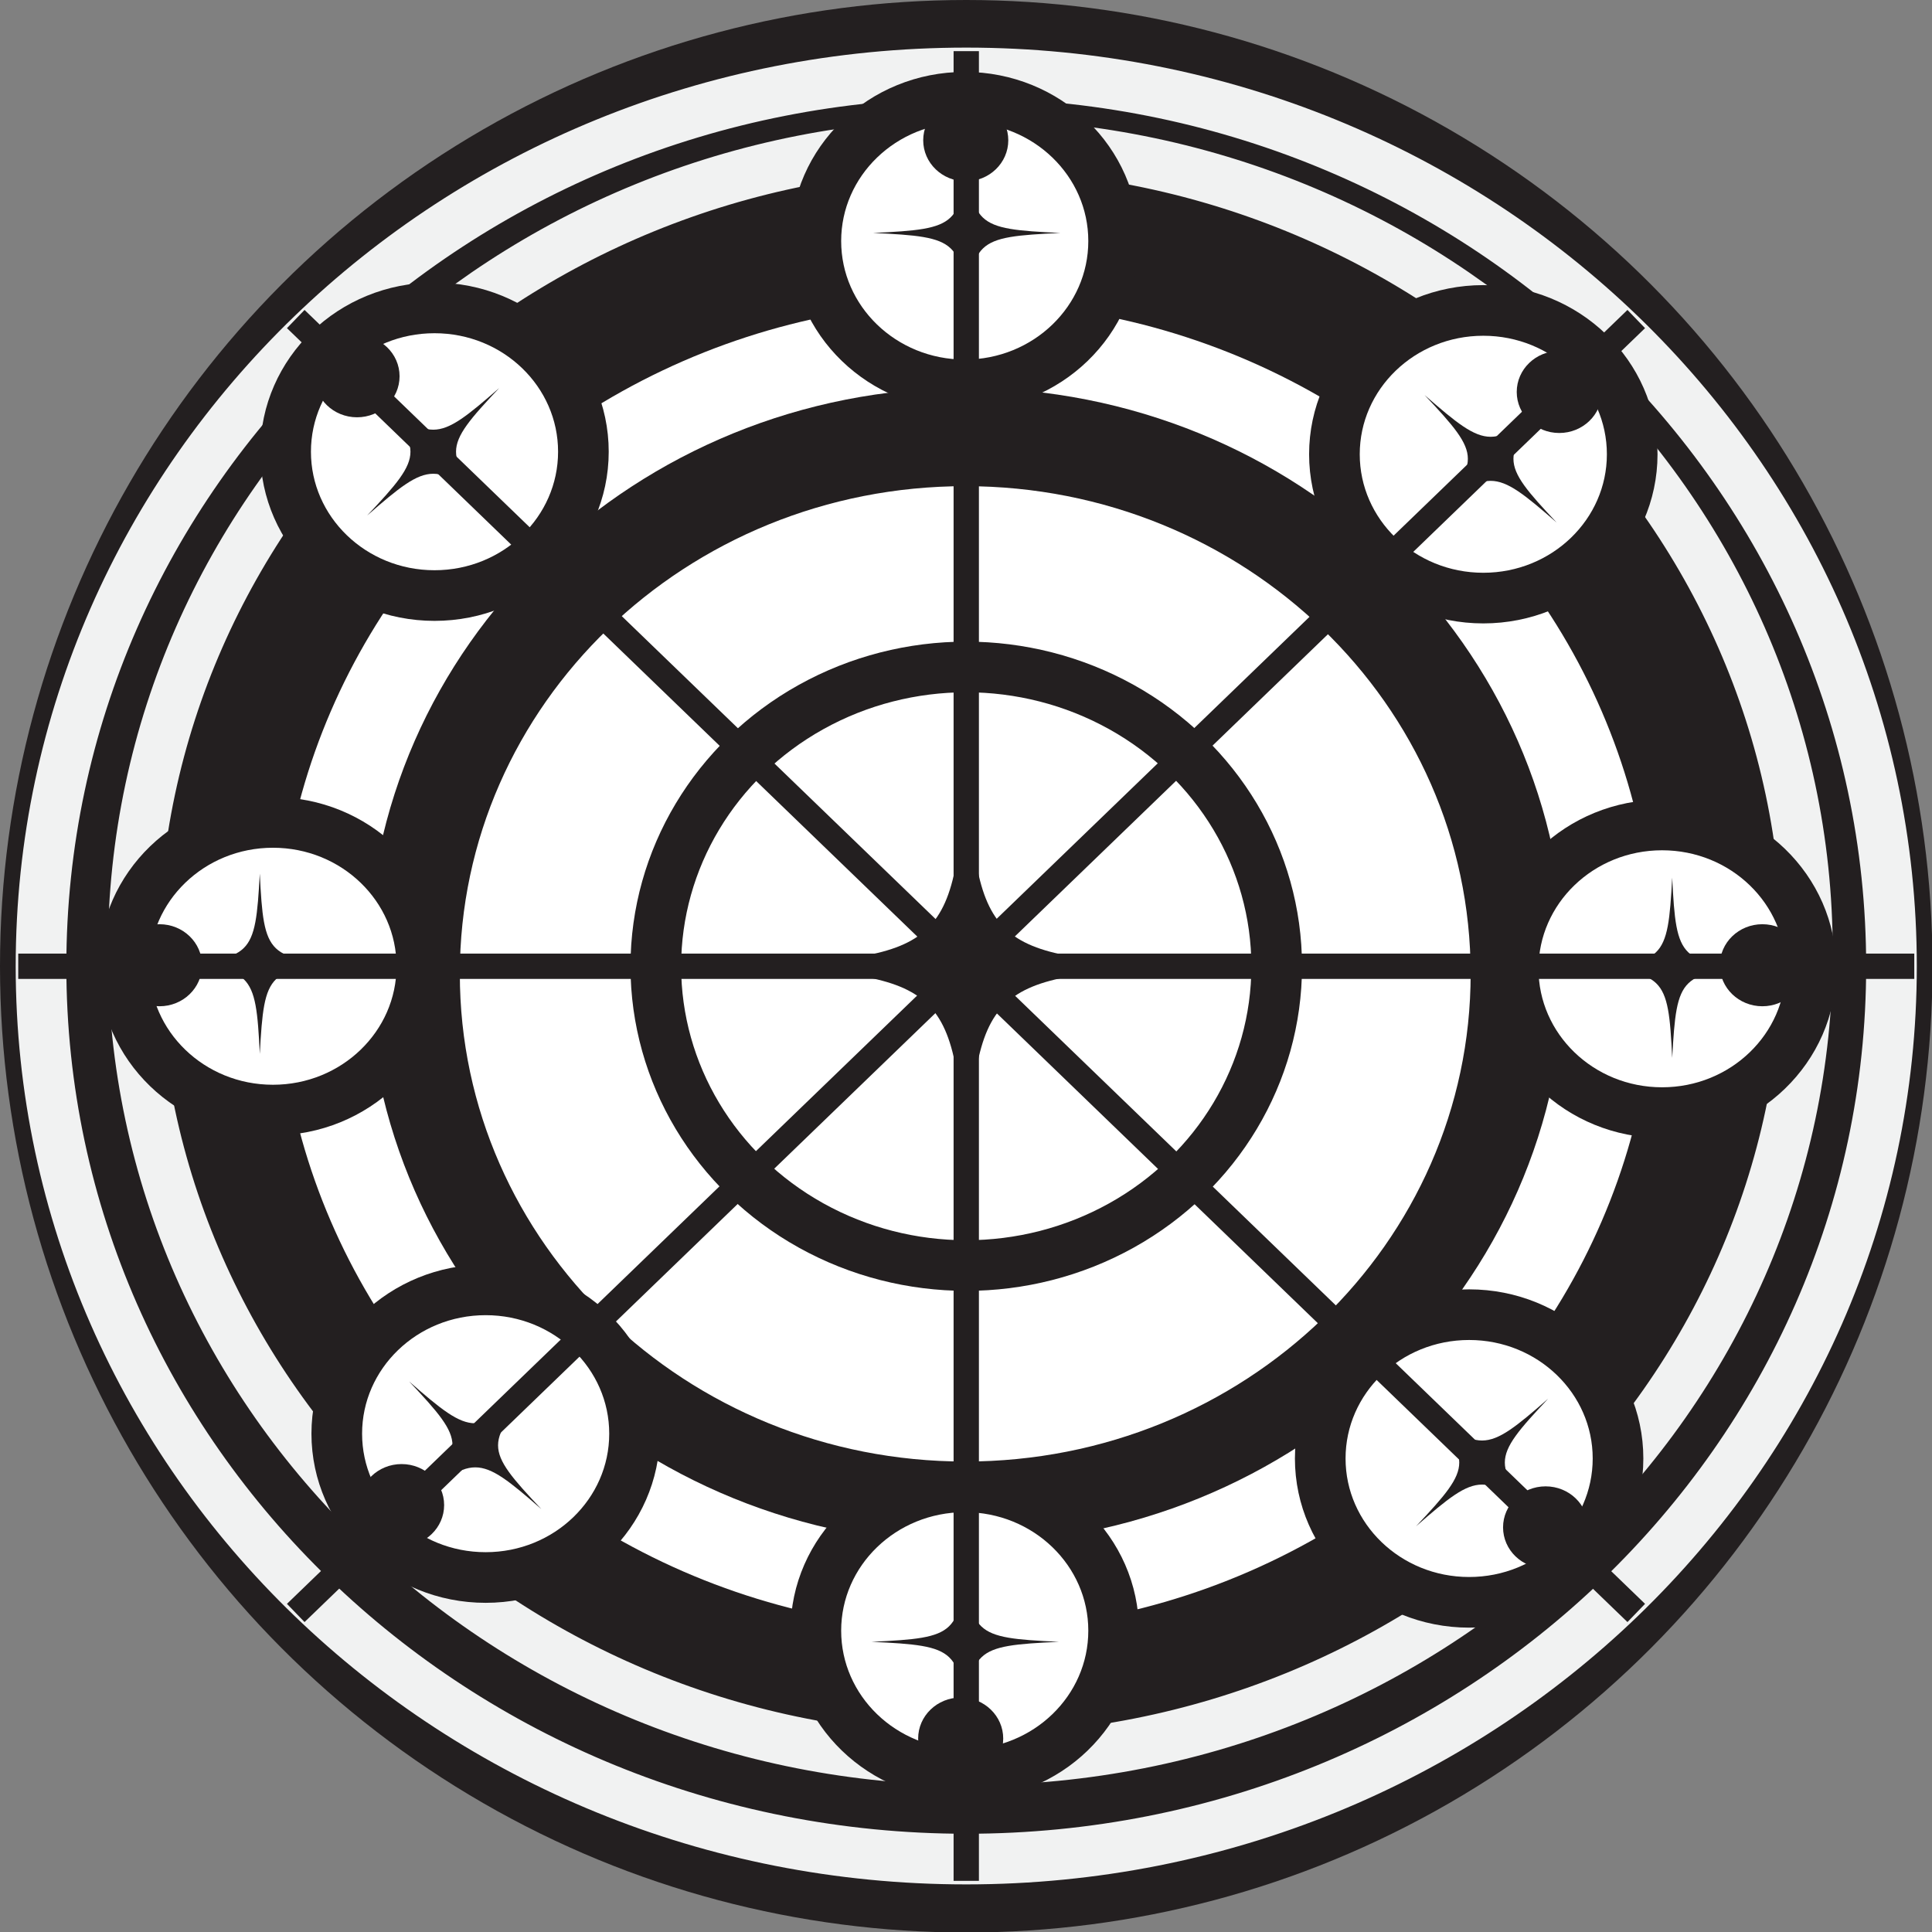 <?xml version="1.0" encoding="UTF-8"?>
<svg id="Layer_2" data-name="Layer 2" xmlns="http://www.w3.org/2000/svg" viewBox="0 0 38.15 38.15">
  <rect x="0" y="0" width="38.15" height="38.15" fill="#808080" stroke="none"/>
  <defs>
    <style>
      .cls-1, .cls-2 {
        fill: #231f20;
      }

      .cls-3, .cls-4 {
        fill: #fff;
      }

      .cls-4, .cls-2, .cls-5 {
        stroke-miterlimit: 10;
      }

      .cls-4, .cls-5 {
        stroke: #231f20;
      }

      .cls-2 {
        stroke: #f1f2f2;
      }

      .cls-5 {
        fill: none;
        stroke-width: .5px;
      }
    </style>
  </defs>
  <g id="Layer_1-2" data-name="Layer 1">
    <g>
      <circle class="cls-1" cx="19.08" cy="19.08" r="19.08"/>
      <g>
        <ellipse class="cls-3" cx="19.08" cy="19.08" rx="13.59" ry="13.11"/>
        <path class="cls-2" d="M19.08,1.44C8.98,1.44.81,9.34.81,19.08s8.18,17.63,18.27,17.63,18.27-7.89,18.27-17.63S29.17,1.44,19.08,1.44ZM19.16,34.75c-9.13,0-16.53-7.14-16.53-15.95S10.04,2.85,19.16,2.85s16.53,7.14,16.53,15.95-7.4,15.95-16.53,15.95Z"/>
        <path class="cls-1" d="M19.08,30.48c6.53,0,11.82-5.11,11.82-11.41s-5.29-11.41-11.82-11.41-11.82,5.11-11.82,11.41,5.29,11.41,11.82,11.41ZM19.06,9.6c5.51,0,9.98,4.31,9.98,9.63s-4.47,9.63-9.98,9.63-9.98-4.31-9.98-9.63,4.47-9.63,9.98-9.63Z"/>
        <ellipse class="cls-4" cx="19.08" cy="19.08" rx="6.13" ry="5.91"/>
        <ellipse class="cls-4" cx="9.59" cy="28.31" rx="2.94" ry="2.84"/>
        <ellipse class="cls-4" cx="5.39" cy="19.08" rx="2.94" ry="2.84"/>
        <ellipse class="cls-4" cx="8.58" cy="8.92" rx="2.94" ry="2.84"/>
        <ellipse class="cls-4" cx="19.05" cy="4.76" rx="2.94" ry="2.84"/>
        <ellipse class="cls-4" cx="29.29" cy="8.97" rx="2.94" ry="2.84"/>
        <ellipse class="cls-4" cx="32.82" cy="19.13" rx="2.94" ry="2.84"/>
        <ellipse class="cls-4" cx="29.01" cy="28.8" rx="2.94" ry="2.84"/>
        <ellipse class="cls-4" cx="19.05" cy="32.2" rx="2.94" ry="2.84"/>
        <path class="cls-1" d="M23.56,19.08c-4.12.19-4.28.35-4.48,4.32-.2-3.97-.36-4.13-4.48-4.32,4.12-.19,4.28-.35,4.48-4.32.2,3.97.36,4.13,4.48,4.32Z"/>
        <path class="cls-1" d="M9.86,7.66c-1.14,1.21-1.14,1.31,0,2.52-1.26-1.1-1.35-1.1-2.61,0,1.14-1.21,1.14-1.31,0-2.52,1.26,1.1,1.35,1.1,2.61,0Z"/>
        <path class="cls-1" d="M20.94,4.6c-1.7.08-1.76.14-1.85,1.78-.08-1.64-.15-1.7-1.85-1.78,1.7-.08,1.76-.14,1.85-1.78.08,1.64.15,1.7,1.85,1.78Z"/>
        <path class="cls-1" d="M30.74,10.32c-1.26-1.1-1.35-1.1-2.61,0,1.14-1.21,1.14-1.31,0-2.52,1.26,1.1,1.35,1.1,2.61,0-1.14,1.21-1.14,1.31,0,2.52Z"/>
        <path class="cls-1" d="M33.02,20.89c-.08-1.64-.15-1.7-1.85-1.78,1.7-.08,1.76-.14,1.85-1.78.08,1.64.15,1.7,1.85,1.78-1.7.08-1.76.14-1.85,1.78Z"/>
        <path class="cls-1" d="M27.96,30.14c1.14-1.21,1.14-1.31,0-2.52,1.26,1.1,1.35,1.1,2.61,0-1.14,1.21-1.14,1.31,0,2.52-1.26-1.1-1.35-1.1-2.61,0Z"/>
        <path class="cls-1" d="M17.21,32.42c1.7-.08,1.76-.14,1.85-1.78.08,1.64.15,1.7,1.85,1.78-1.7.08-1.76.14-1.85,1.78-.08-1.64-.15-1.7-1.85-1.78Z"/>
        <path class="cls-1" d="M8.08,27.28c1.26,1.1,1.35,1.1,2.61,0-1.14,1.21-1.14,1.31,0,2.52-1.26-1.1-1.35-1.1-2.61,0,1.14-1.21,1.14-1.31,0-2.52Z"/>
        <path class="cls-1" d="M5.13,17.25c.08,1.64.15,1.7,1.85,1.78-1.7.08-1.76.14-1.85,1.78-.08-1.64-.15-1.7-1.85-1.78,1.7-.08,1.76-.14,1.85-1.78Z"/>
        <line class="cls-5" x1="32.31" y1="6.3" x2="5.84" y2="31.85"/>
        <line class="cls-5" x1="37.8" y1="19.08" x2=".36" y2="19.08"/>
        <line class="cls-5" x1="32.31" y1="31.85" x2="5.84" y2="6.3"/>
        <line class="cls-5" x1="19.08" y1="37.14" x2="19.08" y2="1.01"/>
        <ellipse class="cls-1" cx="19.07" cy="2.77" rx=".84" ry=".81"/>
        <ellipse class="cls-1" cx="30.79" cy="7.74" rx=".84" ry=".81"/>
        <ellipse class="cls-1" cx="34.8" cy="19.06" rx=".84" ry=".81"/>
        <ellipse class="cls-1" cx="30.52" cy="30.16" rx=".84" ry=".81"/>
        <ellipse class="cls-1" cx="18.97" cy="34.33" rx=".84" ry=".81"/>
        <ellipse class="cls-1" cx="7.93" cy="29.72" rx=".84" ry=".81"/>
        <ellipse class="cls-1" cx="3.15" cy="19.06" rx=".84" ry=".81"/>
        <ellipse class="cls-1" cx="7.05" cy="7.43" rx=".84" ry=".81"/>
      </g>
    </g>
  </g>
</svg>